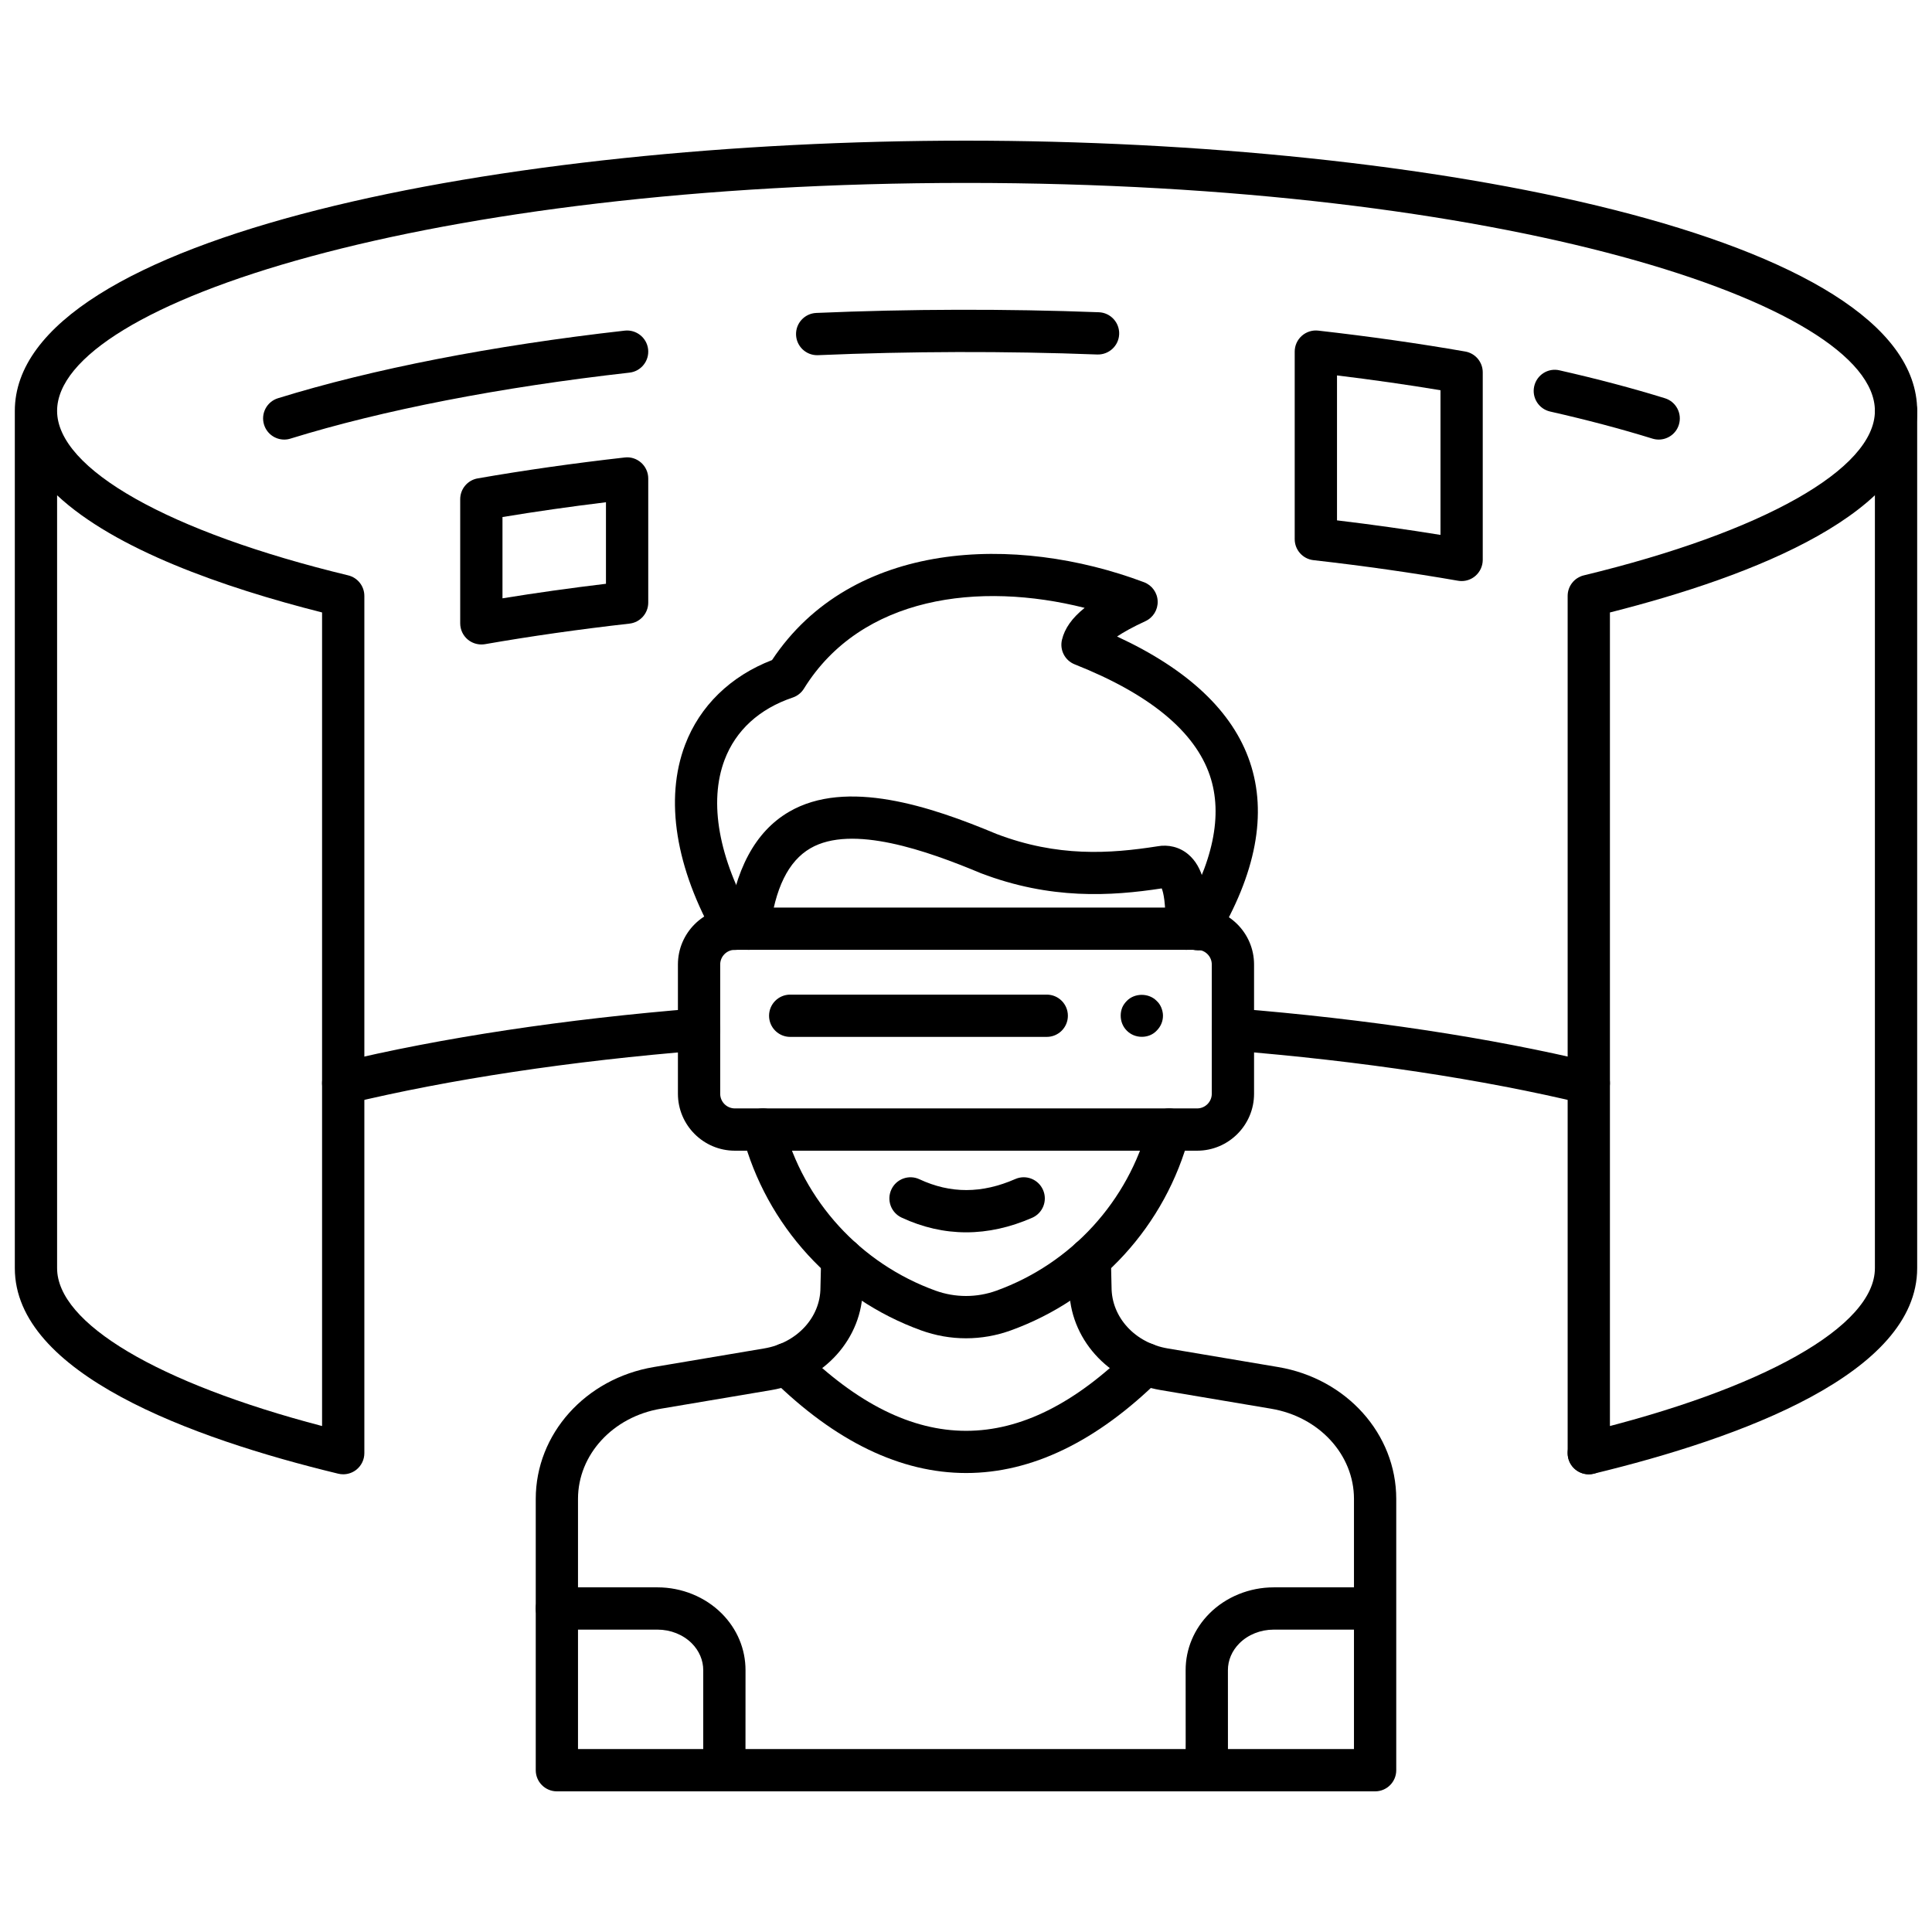 <svg xmlns="http://www.w3.org/2000/svg" xmlns:xlink="http://www.w3.org/1999/xlink" version="1.1" width="256" height="256" viewBox="0 0 256 256" xml:space="preserve">
<desc>Created with Fabric.js 1.7.22</desc>
<defs>
</defs>
<g transform="translate(128 128) scale(0.72 0.72)" style="">
	<g style="stroke: none; stroke-width: 0; stroke-dasharray: none; stroke-linecap: butt; stroke-linejoin: miter; stroke-miterlimit: 10; fill: none; fill-rule: nonzero; opacity: 1;" transform="translate(-175.05 -175.05) scale(3.89 3.89)" >
	<path d="M 15.536 69.047 c -0.079 0 -0.157 -0.009 -0.235 -0.028 C 8.321 67.332 0 64.276 0 59.295 V 18.739 C 0 10.434 23.185 5.953 45 5.953 c 21.814 0 45 4.481 45 12.786 c 0 4.799 -7.728 7.813 -14.536 9.535 v 39.773 c 0 0.553 -0.447 1 -1 1 s -1 -0.447 -1 -1 V 27.491 c 0 -0.462 0.316 -0.863 0.765 -0.972 C 82.724 24.465 88 21.484 88 18.739 c 0 -5.102 -17.659 -10.786 -43 -10.786 c -25.34 0 -43 5.684 -43 10.786 c 0 2.746 5.276 5.727 13.771 7.78 c 0.449 0.109 0.765 0.51 0.765 0.972 v 40.556 c 0 0.307 -0.141 0.596 -0.381 0.786 C 15.976 68.973 15.758 69.047 15.536 69.047 z M 2 22.73 v 36.565 c 0 2.611 4.768 5.434 12.536 7.469 v -38.49 C 9.855 27.089 4.74 25.295 2 22.73 z" style="stroke: none; stroke-width: 1; stroke-dasharray: none; stroke-linecap: butt; stroke-linejoin: miter; stroke-miterlimit: 10; fill: rgb(0,0,0); fill-rule: nonzero; opacity: 1;" transform=" matrix(1 0 0 1 0 0) " stroke-linecap="round" />
	<path d="M 15.535 51.542 c -0.451 0 -0.86 -0.308 -0.971 -0.766 c -0.129 -0.536 0.201 -1.077 0.737 -1.206 c 4.878 -1.179 10.753 -2.065 16.991 -2.565 c 0.545 -0.041 1.033 0.366 1.077 0.917 c 0.044 0.551 -0.366 1.033 -0.917 1.077 c -6.135 0.491 -11.903 1.361 -16.681 2.515 C 15.691 51.533 15.613 51.542 15.535 51.542 z" style="stroke: none; stroke-width: 1; stroke-dasharray: none; stroke-linecap: butt; stroke-linejoin: miter; stroke-miterlimit: 10; fill: rgb(0,0,0); fill-rule: nonzero; opacity: 1;" transform=" matrix(1 0 0 1 0 0) " stroke-linecap="round" />
	<path d="M 74.466 51.542 c -0.078 0 -0.157 -0.009 -0.235 -0.028 c -4.779 -1.153 -10.547 -2.023 -16.682 -2.515 c -0.551 -0.044 -0.961 -0.526 -0.917 -1.077 c 0.044 -0.55 0.511 -0.955 1.077 -0.917 c 6.236 0.5 12.112 1.387 16.99 2.565 c 0.537 0.129 0.867 0.67 0.737 1.206 C 75.326 51.234 74.917 51.542 74.466 51.542 z" style="stroke: none; stroke-width: 1; stroke-dasharray: none; stroke-linecap: butt; stroke-linejoin: miter; stroke-miterlimit: 10; fill: rgb(0,0,0); fill-rule: nonzero; opacity: 1;" transform=" matrix(1 0 0 1 0 0) " stroke-linecap="round" />
	<path d="M 74.463 69.047 c -0.451 0 -0.86 -0.308 -0.971 -0.766 c -0.13 -0.536 0.2 -1.077 0.737 -1.206 C 82.724 65.022 88 62.042 88 59.295 V 18.739 c 0 -0.552 0.447 -1 1 -1 s 1 0.448 1 1 v 40.556 c 0 4.981 -8.321 8.037 -15.302 9.724 C 74.62 69.038 74.541 69.047 74.463 69.047 z" style="stroke: none; stroke-width: 1; stroke-dasharray: none; stroke-linecap: butt; stroke-linejoin: miter; stroke-miterlimit: 10; fill: rgb(0,0,0); fill-rule: nonzero; opacity: 1;" transform=" matrix(1 0 0 1 0 0) " stroke-linecap="round" />
	<path d="M 12.746 20.095 c -0.427 0 -0.822 -0.275 -0.955 -0.705 c -0.164 -0.528 0.132 -1.088 0.659 -1.251 c 4.476 -1.386 10.148 -2.492 16.405 -3.198 c 0.544 -0.061 1.044 0.332 1.106 0.881 c 0.062 0.549 -0.333 1.044 -0.881 1.106 c -6.134 0.692 -11.68 1.772 -16.038 3.121 C 12.943 20.081 12.844 20.095 12.746 20.095 z" style="stroke: none; stroke-width: 1; stroke-dasharray: none; stroke-linecap: butt; stroke-linejoin: miter; stroke-miterlimit: 10; fill: rgb(0,0,0); fill-rule: nonzero; opacity: 1;" transform=" matrix(1 0 0 1 0 0) " stroke-linecap="round" />
	<path d="M 77.772 20.095 c -0.098 0 -0.197 -0.015 -0.296 -0.045 c -1.478 -0.458 -3.105 -0.889 -4.839 -1.281 c -0.539 -0.122 -0.877 -0.657 -0.755 -1.196 c 0.122 -0.539 0.658 -0.88 1.196 -0.754 c 1.784 0.404 3.462 0.848 4.989 1.321 c 0.527 0.163 0.822 0.723 0.659 1.251 C 78.595 19.82 78.199 20.095 77.772 20.095 z" style="stroke: none; stroke-width: 1; stroke-dasharray: none; stroke-linecap: butt; stroke-linejoin: miter; stroke-miterlimit: 10; fill: rgb(0,0,0); fill-rule: nonzero; opacity: 1;" transform=" matrix(1 0 0 1 0 0) " stroke-linecap="round" />
	<path d="M 68.448 26.788 c -0.058 0 -0.114 -0.005 -0.172 -0.015 c -2.164 -0.377 -4.464 -0.705 -6.837 -0.973 c -0.506 -0.057 -0.888 -0.485 -0.888 -0.994 v -8.872 c 0 -0.285 0.121 -0.556 0.334 -0.746 c 0.212 -0.189 0.5 -0.281 0.778 -0.248 c 2.418 0.273 4.758 0.606 6.956 0.989 c 0.479 0.083 0.828 0.5 0.828 0.985 v 8.872 c 0 0.295 -0.131 0.575 -0.356 0.766 C 68.91 26.706 68.682 26.788 68.448 26.788 z M 62.552 23.917 c 1.679 0.201 3.318 0.432 4.896 0.688 V 17.76 c -1.571 -0.26 -3.211 -0.495 -4.896 -0.7 V 23.917 z" style="stroke: none; stroke-width: 1; stroke-dasharray: none; stroke-linecap: butt; stroke-linejoin: miter; stroke-miterlimit: 10; fill: rgb(0,0,0); fill-rule: nonzero; opacity: 1;" transform=" matrix(1 0 0 1 0 0) " stroke-linecap="round" />
	<path d="M 64.355 84.047 H 25.645 c -0.552 0 -1 -0.447 -1 -1 V 70.211 c 0 -3.07 2.349 -5.693 5.586 -6.238 l 5.225 -0.881 c 1.54 -0.259 2.658 -1.467 2.658 -2.872 l 0.033 -1.378 c 0.013 -0.544 0.458 -0.976 0.999 -0.976 c 0.008 0 0.017 0 0.024 0 c 0.552 0.014 0.989 0.472 0.976 1.024 l -0.033 1.354 c 0 2.361 -1.819 4.399 -4.326 4.82 l -5.225 0.881 c -2.271 0.382 -3.918 2.176 -3.918 4.266 v 11.836 h 36.711 V 70.211 c 0 -2.09 -1.647 -3.884 -3.918 -4.266 l -5.226 -0.881 c -2.506 -0.421 -4.325 -2.459 -4.325 -4.845 l -0.031 -1.33 c -0.013 -0.553 0.425 -1.011 0.977 -1.023 c 0.55 -0.024 1.011 0.425 1.023 0.977 l 0.031 1.354 c 0 1.429 1.117 2.637 2.657 2.896 l 5.226 0.881 c 3.236 0.545 5.586 3.168 5.586 6.238 v 12.836 C 65.355 83.6 64.908 84.047 64.355 84.047 z" style="stroke: none; stroke-width: 1; stroke-dasharray: none; stroke-linecap: butt; stroke-linejoin: miter; stroke-miterlimit: 10; fill: rgb(0,0,0); fill-rule: nonzero; opacity: 1;" transform=" matrix(1 0 0 1 0 0) " stroke-linecap="round" />
	<path d="M 45.007 68.987 c -3.09 0 -6.183 -1.481 -9.192 -4.447 c -0.394 -0.387 -0.398 -1.021 -0.011 -1.414 c 0.388 -0.393 1.021 -0.398 1.414 -0.01 c 5.245 5.166 10.335 5.167 15.562 0.001 c 0.394 -0.39 1.026 -0.384 1.414 0.008 c 0.389 0.393 0.385 1.026 -0.008 1.414 C 51.187 67.505 48.098 68.987 45.007 68.987 z" style="stroke: none; stroke-width: 1; stroke-dasharray: none; stroke-linecap: butt; stroke-linejoin: miter; stroke-miterlimit: 10; fill: rgb(0,0,0); fill-rule: nonzero; opacity: 1;" transform=" matrix(1 0 0 1 0 0) " stroke-linecap="round" />
	<path d="M 33.573 84.044 c -0.532 0 -0.975 -0.417 -0.998 -0.953 c -0.003 -0.077 -0.012 -0.28 -0.006 -4.778 c 0 -0.467 -0.192 -0.918 -0.542 -1.269 c -0.412 -0.412 -1.003 -0.648 -1.623 -0.648 h -4.759 c -0.552 0 -1 -0.447 -1 -1 s 0.448 -1 1 -1 h 4.759 c 1.146 0 2.253 0.45 3.038 1.235 c 0.729 0.729 1.128 1.683 1.127 2.684 c -0.006 3.982 0.001 4.606 0.004 4.69 c 0.021 0.551 -0.409 1.017 -0.959 1.038 C 33.6 84.044 33.586 84.044 33.573 84.044 z" style="stroke: none; stroke-width: 1; stroke-dasharray: none; stroke-linecap: butt; stroke-linejoin: miter; stroke-miterlimit: 10; fill: rgb(0,0,0); fill-rule: nonzero; opacity: 1;" transform=" matrix(1 0 0 1 0 0) " stroke-linecap="round" />
	<path d="M 56.387 84.047 c -0.016 0 -0.031 0 -0.047 -0.001 c -0.551 -0.025 -0.978 -0.492 -0.953 -1.043 l 0 0 c 0.007 -0.178 0.008 -1.755 0.004 -4.688 c -0.001 -1.001 0.399 -1.954 1.127 -2.684 c 0.784 -0.785 1.892 -1.235 3.038 -1.235 h 4.76 c 0.553 0 1 0.447 1 1 s -0.447 1 -1 1 h -4.76 c -0.619 0 -1.211 0.236 -1.622 0.648 c -0.351 0.352 -0.544 0.802 -0.543 1.269 c 0.006 3.976 0 4.647 -0.006 4.78 C 57.36 83.629 56.918 84.047 56.387 84.047 z" style="stroke: none; stroke-width: 1; stroke-dasharray: none; stroke-linecap: butt; stroke-linejoin: miter; stroke-miterlimit: 10; fill: rgb(0,0,0); fill-rule: nonzero; opacity: 1;" transform=" matrix(1 0 0 1 0 0) " stroke-linecap="round" />
	<path d="M 55.979 44.262 c -0.175 0 -0.353 -0.046 -0.514 -0.143 c -0.474 -0.284 -0.627 -0.898 -0.343 -1.372 c 1.571 -2.62 2.047 -4.893 1.415 -6.758 c -0.709 -2.091 -2.859 -3.86 -6.393 -5.259 c -0.463 -0.183 -0.72 -0.678 -0.604 -1.162 c 0.129 -0.539 0.474 -1.031 1.073 -1.511 c -4.985 -1.257 -10.568 -0.56 -13.281 3.822 c -0.123 0.198 -0.31 0.347 -0.531 0.421 c -1.579 0.532 -2.692 1.55 -3.221 2.944 c -0.759 2.002 -0.283 4.665 1.342 7.499 c 0.274 0.479 0.109 1.09 -0.37 1.365 c -0.481 0.274 -1.09 0.109 -1.365 -0.37 c -1.928 -3.363 -2.453 -6.631 -1.477 -9.203 c 0.698 -1.84 2.151 -3.252 4.113 -4.008 c 3.777 -5.69 11.515 -5.97 17.598 -3.684 c 0.378 0.142 0.634 0.497 0.647 0.9 c 0.015 0.403 -0.215 0.776 -0.582 0.944 c -0.614 0.283 -1.042 0.526 -1.339 0.725 c 3.363 1.556 5.475 3.548 6.283 5.934 c 0.83 2.447 0.294 5.283 -1.594 8.429 C 56.649 44.089 56.318 44.262 55.979 44.262 z" style="stroke: none; stroke-width: 1; stroke-dasharray: none; stroke-linecap: butt; stroke-linejoin: miter; stroke-miterlimit: 10; fill: rgb(0,0,0); fill-rule: nonzero; opacity: 1;" transform=" matrix(1 0 0 1 0 0) " stroke-linecap="round" />
	<path d="M 55.431 44.235 c -0.008 0 -0.016 0 -0.024 0 c -0.552 -0.013 -0.988 -0.472 -0.976 -1.024 c 0.029 -1.2 -0.095 -1.694 -0.171 -1.882 c -2.404 0.367 -5.258 0.543 -8.564 -0.722 c -2.532 -1.059 -6.089 -2.321 -8.059 -1.175 c -1.047 0.609 -1.676 1.893 -1.922 3.923 c -0.066 0.549 -0.571 0.94 -1.113 0.873 c -0.548 -0.066 -0.939 -0.565 -0.873 -1.113 c 0.322 -2.658 1.298 -4.479 2.902 -5.412 c 2.708 -1.577 6.666 -0.269 9.808 1.048 c 2.893 1.105 5.366 0.938 7.606 0.588 c 0.531 -0.099 1.065 0.034 1.473 0.381 c 0.687 0.584 0.959 1.643 0.913 3.54 C 56.417 43.803 55.972 44.235 55.431 44.235 z" style="stroke: none; stroke-width: 1; stroke-dasharray: none; stroke-linecap: butt; stroke-linejoin: miter; stroke-miterlimit: 10; fill: rgb(0,0,0); fill-rule: nonzero; opacity: 1;" transform=" matrix(1 0 0 1 0 0) " stroke-linecap="round" />
	<path d="M 45 62.613 c -0.721 0 -1.433 -0.125 -2.115 -0.371 c -4.169 -1.506 -7.333 -4.964 -8.461 -9.249 c -0.141 -0.534 0.179 -1.081 0.713 -1.222 c 0.534 -0.143 1.081 0.179 1.221 0.712 c 0.961 3.65 3.655 6.595 7.206 7.878 c 0.927 0.333 1.943 0.335 2.872 0 c 3.55 -1.283 6.244 -4.228 7.205 -7.878 c 0.142 -0.534 0.688 -0.85 1.222 -0.712 c 0.534 0.141 0.853 0.688 0.712 1.222 c -1.128 4.285 -4.291 7.743 -8.46 9.249 C 46.433 62.488 45.721 62.613 45 62.613 z" style="stroke: none; stroke-width: 1; stroke-dasharray: none; stroke-linecap: butt; stroke-linejoin: miter; stroke-miterlimit: 10; fill: rgb(0,0,0); fill-rule: nonzero; opacity: 1;" transform=" matrix(1 0 0 1 0 0) " stroke-linecap="round" />
	<path d="M 45.011 57.6 c -1.035 0 -2.057 -0.232 -3.057 -0.697 c -0.501 -0.233 -0.718 -0.828 -0.485 -1.329 c 0.232 -0.501 0.827 -0.719 1.328 -0.485 c 1.472 0.686 2.953 0.682 4.532 -0.009 c 0.508 -0.225 1.097 0.011 1.316 0.516 c 0.222 0.506 -0.01 1.096 -0.516 1.316 C 47.081 57.37 46.039 57.6 45.011 57.6 z" style="stroke: none; stroke-width: 1; stroke-dasharray: none; stroke-linecap: butt; stroke-linejoin: miter; stroke-miterlimit: 10; fill: rgb(0,0,0); fill-rule: nonzero; opacity: 1;" transform=" matrix(1 0 0 1 0 0) " stroke-linecap="round" />
	<path d="M 55.935 53.738 H 34.065 c -1.485 0 -2.694 -1.209 -2.694 -2.694 v -6.115 c 0 -1.485 1.208 -2.694 2.694 -2.694 h 21.869 c 1.485 0 2.694 1.208 2.694 2.694 v 6.115 C 58.629 52.529 57.42 53.738 55.935 53.738 z M 34.065 44.235 c -0.383 0 -0.694 0.311 -0.694 0.694 v 6.115 c 0 0.383 0.311 0.694 0.694 0.694 h 21.869 c 0.383 0 0.694 -0.312 0.694 -0.694 v -6.115 c 0 -0.383 -0.312 -0.694 -0.694 -0.694 H 34.065 z" style="stroke: none; stroke-width: 1; stroke-dasharray: none; stroke-linecap: butt; stroke-linejoin: miter; stroke-miterlimit: 10; fill: rgb(0,0,0); fill-rule: nonzero; opacity: 1;" transform=" matrix(1 0 0 1 0 0) " stroke-linecap="round" />
	<path d="M 53.319 48.35 c -0.27 0 -0.52 -0.1 -0.71 -0.29 c -0.189 -0.189 -0.29 -0.439 -0.29 -0.71 c 0 -0.13 0.021 -0.25 0.07 -0.38 c 0.05 -0.12 0.13 -0.229 0.22 -0.32 c 0.37 -0.38 1.04 -0.38 1.41 0 c 0.101 0.091 0.17 0.2 0.221 0.32 c 0.05 0.13 0.079 0.25 0.079 0.38 c 0 0.271 -0.109 0.521 -0.3 0.71 C 53.84 48.25 53.59 48.35 53.319 48.35 z" style="stroke: none; stroke-width: 1; stroke-dasharray: none; stroke-linecap: butt; stroke-linejoin: miter; stroke-miterlimit: 10; fill: rgb(0,0,0); fill-rule: nonzero; opacity: 1;" transform=" matrix(1 0 0 1 0 0) " stroke-linecap="round" />
	<path d="M 48.819 48.354 H 36.683 c -0.552 0 -1 -0.447 -1 -1 s 0.448 -1 1 -1 h 12.137 c 0.553 0 1 0.447 1 1 S 49.372 48.354 48.819 48.354 z" style="stroke: none; stroke-width: 1; stroke-dasharray: none; stroke-linecap: butt; stroke-linejoin: miter; stroke-miterlimit: 10; fill: rgb(0,0,0); fill-rule: nonzero; opacity: 1;" transform=" matrix(1 0 0 1 0 0) " stroke-linecap="round" />
	<path d="M 37.958 16.103 c -0.532 0 -0.975 -0.42 -0.998 -0.957 c -0.024 -0.552 0.404 -1.018 0.956 -1.042 c 4.388 -0.189 8.974 -0.2 13.369 -0.033 c 0.552 0.021 0.982 0.486 0.961 1.038 s -0.486 0.978 -1.037 0.961 c -4.341 -0.166 -8.872 -0.154 -13.207 0.032 C 37.987 16.103 37.973 16.103 37.958 16.103 z" style="stroke: none; stroke-width: 1; stroke-dasharray: none; stroke-linecap: butt; stroke-linejoin: miter; stroke-miterlimit: 10; fill: rgb(0,0,0); fill-rule: nonzero; opacity: 1;" transform=" matrix(1 0 0 1 0 0) " stroke-linecap="round" />
	<path d="M 22.071 29.788 c -0.233 0 -0.462 -0.082 -0.644 -0.234 c -0.226 -0.19 -0.356 -0.47 -0.356 -0.766 v -5.872 c 0 -0.486 0.35 -0.902 0.828 -0.985 c 2.198 -0.383 4.538 -0.716 6.956 -0.989 c 0.285 -0.035 0.566 0.059 0.778 0.248 c 0.212 0.189 0.334 0.461 0.334 0.746 v 5.872 c 0 0.509 -0.382 0.937 -0.888 0.994 c -2.372 0.268 -4.672 0.595 -6.837 0.973 C 22.186 29.783 22.128 29.788 22.071 29.788 z M 23.071 23.76 v 3.845 c 1.578 -0.256 3.218 -0.487 4.896 -0.688 v -3.857 C 26.282 23.265 24.642 23.5 23.071 23.76 z" style="stroke: none; stroke-width: 1; stroke-dasharray: none; stroke-linecap: butt; stroke-linejoin: miter; stroke-miterlimit: 10; fill: rgb(0,0,0); fill-rule: nonzero; opacity: 1;" transform=" matrix(1 0 0 1 0 0) " stroke-linecap="round" />
</g>
</g>
</svg>